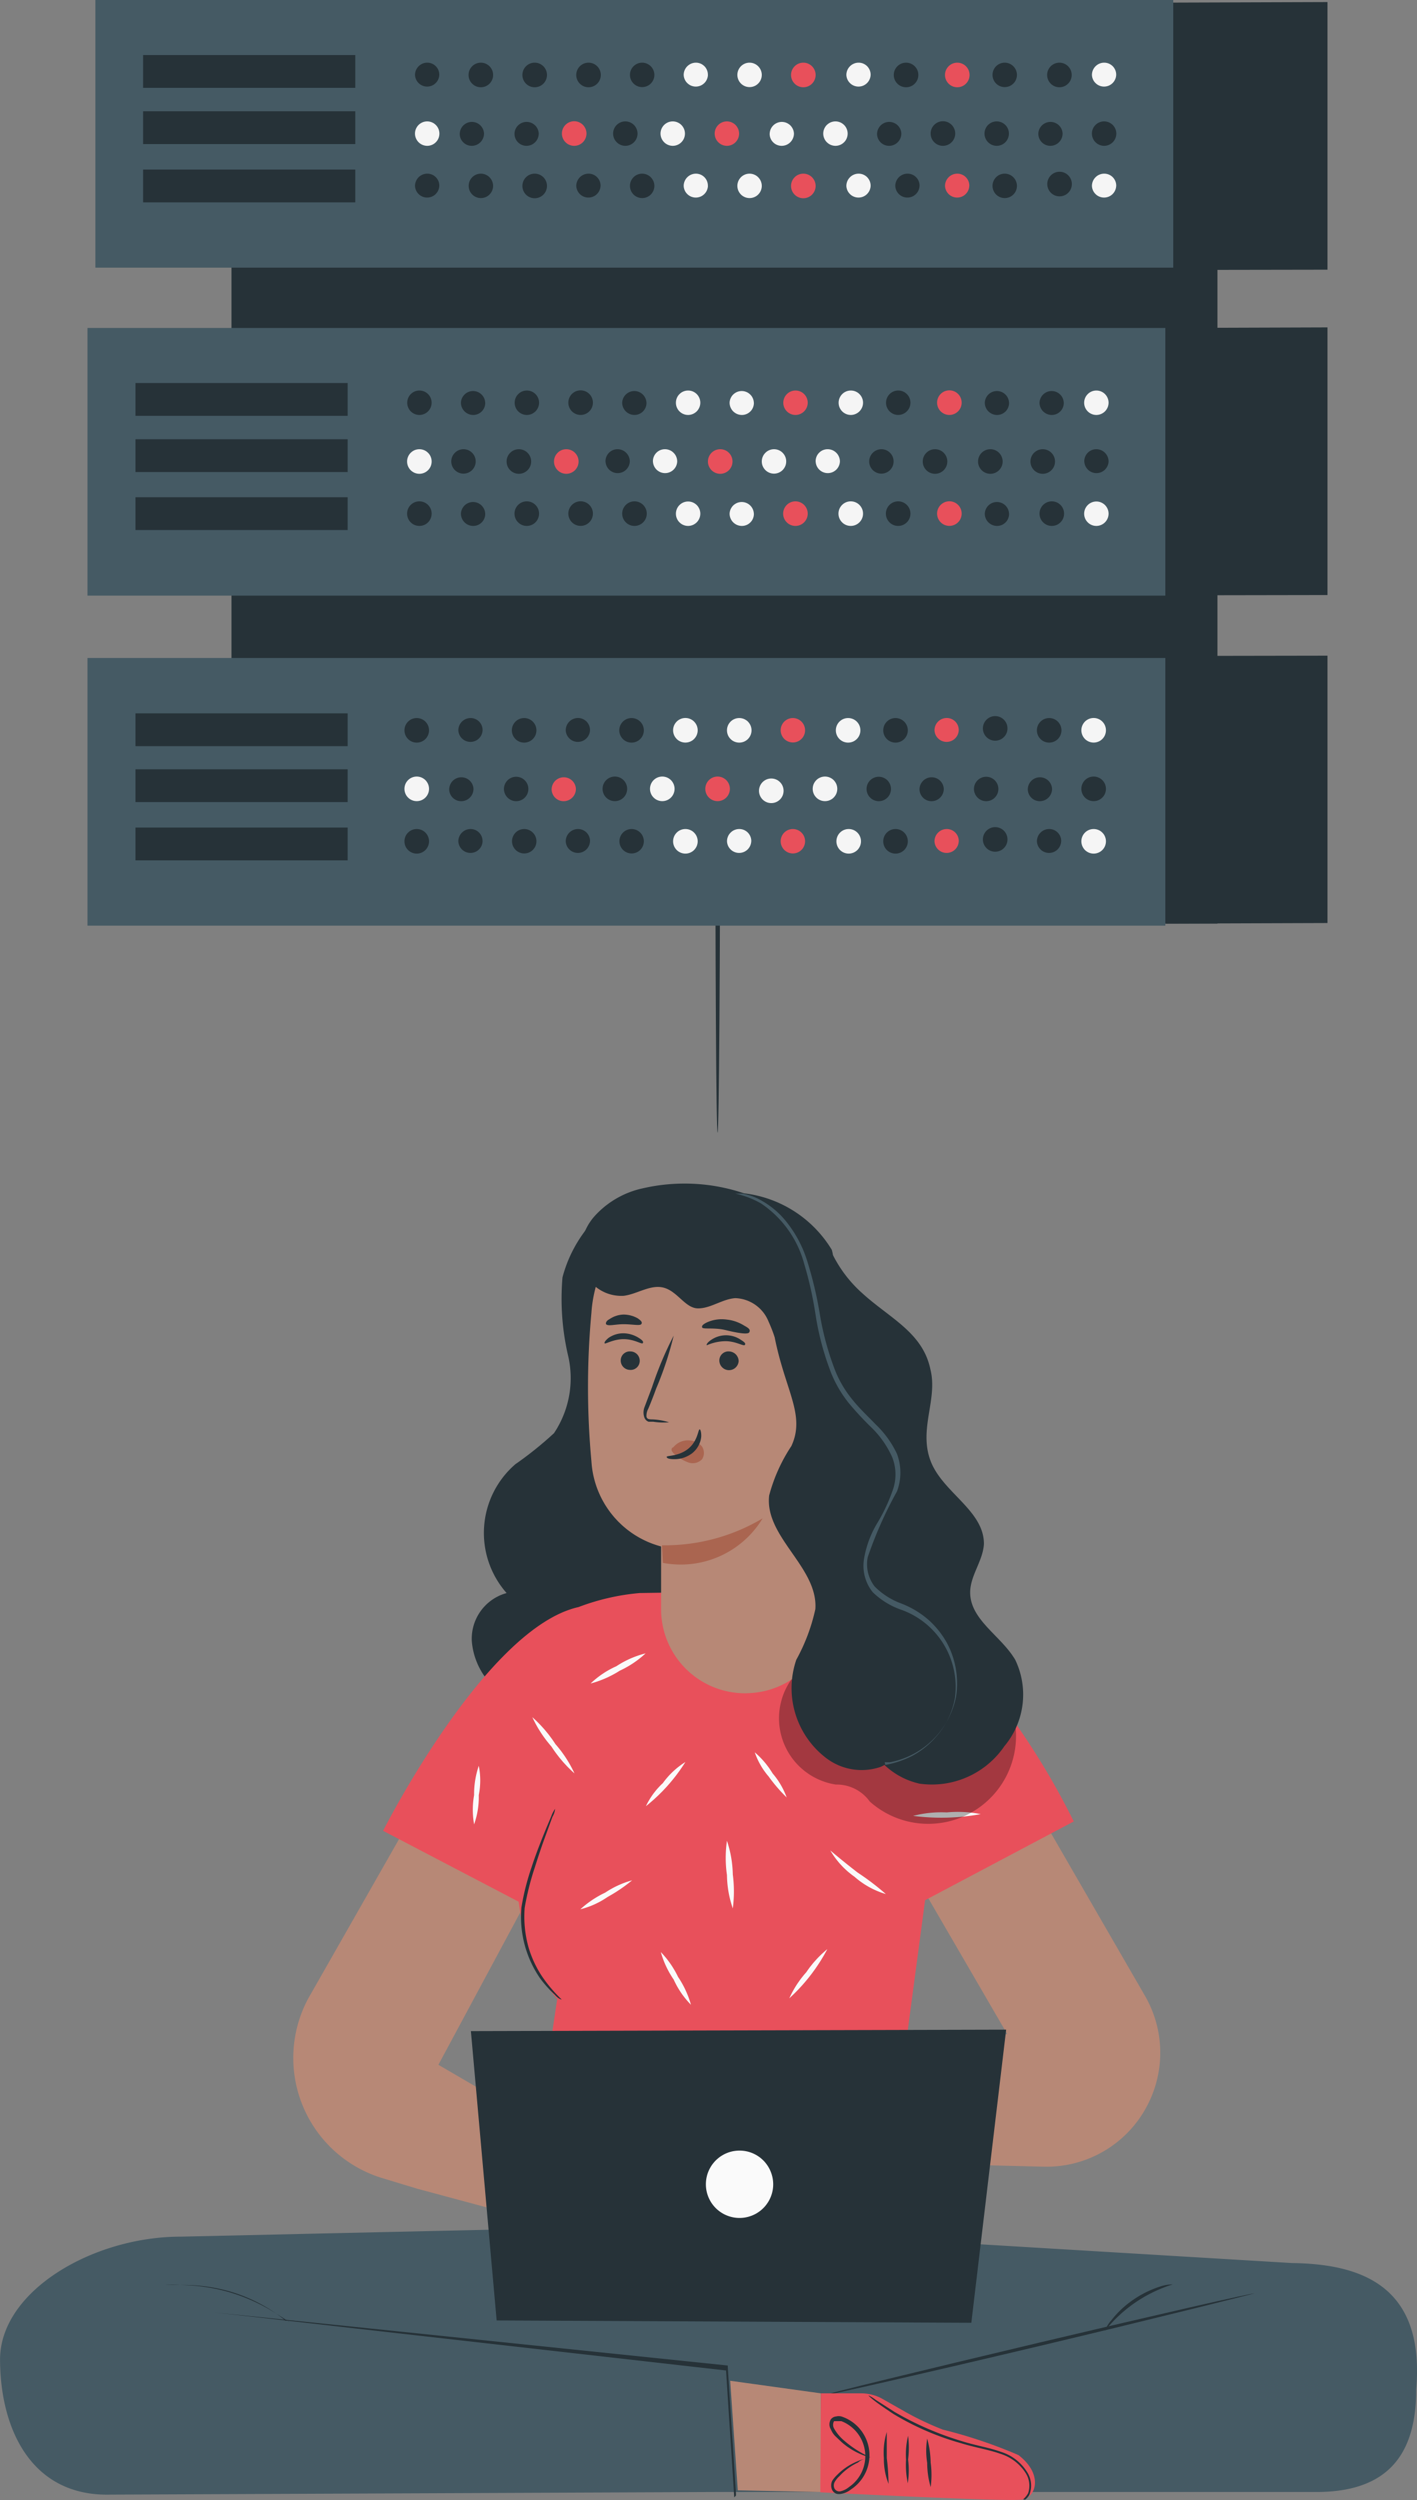 <svg xmlns="http://www.w3.org/2000/svg" width="122.67" height="216.294" viewBox="0 0 122.67 216.294">
  <rect x="0" y="0" width="122.67" height="216.294" fill="#808080" stroke="none"/>
  <g id="ILUSTRACIONES-15" transform="translate(-24.58 -6.32)">
    <path id="Trazado_214414" data-name="Trazado 214414" d="M136.41,85.716,94.277,83.183l-.456-.963L82.4,82.5l-3.7-.228a2.708,2.708,0,0,1-.152.3l-38.332.861c-7.6,0-15.657,4.712-15.632,10.666s2.686,11.806,9.526,11.654l52.343-.228h52.089c6.841,0,8.639-4,8.639-8.893C147.963,87.515,142.186,85.792,136.41,85.716Z" transform="translate(0 116.395)" fill="#455a64"/>
    <path id="Trazado_214415" data-name="Trazado 214415" d="M30.23,101.125h49.4l-.152.152-.228-3.6c-.177-2.534-.329-5.067-.481-7.373h0L46.6,86.658,37.02,85.569l-2.534-.279h0l2.534.253,9.6.988,32.3,3.344h0V90c.152,2.356.3,4.839.481,7.373l.228,3.6v.152H30.23Z" transform="translate(8.664 121.103)" fill="#263238"/>
    <path id="Trazado_214416" data-name="Trazado 214416" d="M41.238,87.554s-.557-.38-1.469-.937a15.961,15.961,0,0,0-3.851-1.672,16.215,16.215,0,0,0-4.13-.583H30.5a11.025,11.025,0,0,1,1.292,0,14.669,14.669,0,0,1,4.231.532,13.706,13.706,0,0,1,3.851,1.773,9.776,9.776,0,0,1,1.039.785C41.137,87.427,41.264,87.554,41.238,87.554Z" transform="translate(8.373 119.65)" fill="#263238"/>
    <path id="Trazado_214417" data-name="Trazado 214417" d="M89.927,84.641s-8.285,2.1-18.545,4.535-18.6,4.332-18.621,4.256,8.285-2.1,18.545-4.535S89.9,84.565,89.927,84.641Z" transform="translate(43.215 120.105)" fill="#263238"/>
    <path id="Trazado_214418" data-name="Trazado 214418" d="M68.208,84.33a12.085,12.085,0,0,0-5.878,4.028,2.939,2.939,0,0,1,.557-.912,8.386,8.386,0,0,1,1.925-1.8,8.841,8.841,0,0,1,2.331-1.14,3.293,3.293,0,0,1,1.064-.177Z" transform="translate(57.891 119.631)" fill="#263238"/>
    <path id="Trazado_214419" data-name="Trazado 214419" d="M49.53,87.62l7.854,1.089.025,8.538L50.189,97.1Z" transform="translate(38.262 124.676)" fill="#b78876"/>
    <path id="Trazado_214420" data-name="Trazado 214420" d="M52.661,88.05h3.471a3.775,3.775,0,0,1,1.951.532l1.875,1.064a25.664,25.664,0,0,0,3.268,1.545,41.648,41.648,0,0,1,6.536,2.2c2.179,1.672,1.52,3.648.329,3.851s-17.481-.633-17.481-.633Z" transform="translate(42.985 125.335)" fill="#e8505b"/>
    <path id="Trazado_214421" data-name="Trazado 214421" d="M55.2,93.854a5.878,5.878,0,0,1-.405-2.23,5.954,5.954,0,0,1,.253-2.255v2.255A20.089,20.089,0,0,1,55.2,93.854Z" transform="translate(46.301 127.36)" fill="#263238"/>
    <path id="Trazado_214422" data-name="Trazado 214422" d="M55.7,93.6a7.6,7.6,0,0,1-.152-2.052,6.815,6.815,0,0,1,.177-2.052,8.183,8.183,0,0,1,0,2.052A7.6,7.6,0,0,1,55.7,93.6Z" transform="translate(47.469 127.559)" fill="#263238"/>
    <path id="Trazado_214423" data-name="Trazado 214423" d="M56.616,93.8a7.6,7.6,0,0,1-.3-2.1,6.511,6.511,0,0,1,0-2.1,8.233,8.233,0,0,1,.3,2.077,7.778,7.778,0,0,1,0,2.128Z" transform="translate(48.531 127.697)" fill="#263238"/>
    <path id="Trazado_214424" data-name="Trazado 214424" d="M56.491,92.4a4.46,4.46,0,0,1-.735-.228,6.283,6.283,0,0,1-1.773-1.089l-.507-.481a1.749,1.749,0,0,1-.431-.633.811.811,0,0,1,0-.861.633.633,0,0,1,.456-.253.913.913,0,0,1,.456,0,3.531,3.531,0,0,1,.836,6.308,1.849,1.849,0,0,1-.811.38.938.938,0,0,1-.456,0,.71.71,0,0,1-.355-.3.937.937,0,0,1,0-.836,3.142,3.142,0,0,1,.456-.532,5.219,5.219,0,0,1,1.723-1.14,2.889,2.889,0,0,1,.735-.228,1.3,1.3,0,0,0-.684.329,5.068,5.068,0,0,0-1.621,1.191,1.977,1.977,0,0,0-.405.507.608.608,0,0,0,0,.583.481.481,0,0,0,.557.2,1.774,1.774,0,0,0,.684-.355,3.243,3.243,0,0,0-.659-5.7h-.633a.633.633,0,0,0,0,.633,3.775,3.775,0,0,0,.861,1.039A9.019,9.019,0,0,0,56.491,92.4Z" transform="translate(43.462 126.529)" fill="#263238"/>
    <path id="Trazado_214425" data-name="Trazado 214425" d="M67.638,97.114a1.951,1.951,0,0,0,.431-.532,2.027,2.027,0,0,0-.228-1.773,4,4,0,0,0-2.2-1.647c-.988-.355-2.179-.532-3.395-.912a23.638,23.638,0,0,1-5.852-2.534c-.684-.456-1.241-.836-1.6-1.115s-.557-.456-.532-.481a3.727,3.727,0,0,1,.608.38l1.621,1.039a26.754,26.754,0,0,0,5.827,2.534c1.191.38,2.382.557,3.42.937a4.079,4.079,0,0,1,2.28,1.8,2.128,2.128,0,0,1,.152,1.925,1.469,1.469,0,0,1-.355.405Z" transform="translate(45.514 125.443)" fill="#263238"/>
    <path id="Trazado_214426" data-name="Trazado 214426" d="M54.257,47.09a11.528,11.528,0,0,0-5.7,7.221,21.712,21.712,0,0,0,.507,6.866,8.563,8.563,0,0,1-1.241,6.613,31.039,31.039,0,0,1-3.344,2.686,7.854,7.854,0,0,0-.76,11.148,4.1,4.1,0,0,0-3.015,4.13,6.131,6.131,0,0,0,2.711,4.636,12.389,12.389,0,0,0,5.067,1.976,11.147,11.147,0,0,0,5.776-.152,19.027,19.027,0,0,0,5.5-4.1,29.947,29.947,0,0,0,6.106-5.776,17.177,17.177,0,0,0,1.976-9.45A81.934,81.934,0,0,0,65.3,53.018" transform="translate(24.718 62.522)" fill="#263238"/>
    <path id="Trazado_214427" data-name="Trazado 214427" d="M68.363,65.32,81.765,88.5a9.83,9.83,0,0,1,.3,9.323h0a9.83,9.83,0,0,1-9.1,5.472l-20.5-.507-.557-7.449,17.937-3.522-12.212-21Z" transform="translate(41.927 90.478)" fill="#b78876"/>
    <path id="Trazado_214428" data-name="Trazado 214428" d="M45.315,105.106l18.849,5.067.38-5.65L47.164,94.389,59.832,70.827,49.165,65.38,35.89,88.663h0a10.869,10.869,0,0,0,6.334,15.505Z" transform="translate(15.368 90.57)" fill="#b78876"/>
    <path id="Trazado_214429" data-name="Trazado 214429" d="M84.591,87.435l12.87-6.815a64.833,64.833,0,0,0-5.548-9.2A28.223,28.223,0,0,0,74.685,60.63h0l-14.8.228a19.685,19.685,0,0,0-5.3,1.216h0C46.537,63.873,37.67,81.43,37.67,81.43L49.4,87.561l.279,1.849a12.668,12.668,0,0,0,3.066,6.562L49.4,118.42l38,.684-4.89-16.063Z" transform="translate(20.074 83.286)" fill="#e8505b"/>
    <path id="Trazado_214430" data-name="Trazado 214430" d="M45.894,84.583s-.228,0-.583-.405a9.982,9.982,0,0,1-1.292-1.444,9.349,9.349,0,0,1-1.6-6.131,21.077,21.077,0,0,1,.861-3.42c.329-1.013.684-1.925.988-2.686s.557-1.343.735-1.773a2.534,2.534,0,0,1,.329-.633,1.647,1.647,0,0,1-.228.684l-.659,1.8c-.279.76-.583,1.672-.912,2.711a23.385,23.385,0,0,0-.836,3.37,9.881,9.881,0,0,0,.329,3.395A9.248,9.248,0,0,0,44.2,82.582a12.085,12.085,0,0,0,1.7,2Z" transform="translate(27.304 94.726)" fill="#263238"/>
    <path id="Trazado_214431" data-name="Trazado 214431" d="M46.418,69.824a11.351,11.351,0,0,1-2-2.331A10.489,10.489,0,0,1,42.77,64.96a11.35,11.35,0,0,1,2,2.331A10.489,10.489,0,0,1,46.418,69.824Z" transform="translate(27.895 89.926)" fill="#fafafa"/>
    <path id="Trazado_214432" data-name="Trazado 214432" d="M49.523,62.78a8.487,8.487,0,0,1-2.229,1.495A9.07,9.07,0,0,1,44.76,65.39a7.828,7.828,0,0,1,2.23-1.495,8.209,8.209,0,0,1,2.534-1.115Z" transform="translate(30.947 86.583)" fill="#fafafa"/>
    <path id="Trazado_214433" data-name="Trazado 214433" d="M40.848,71.687a7.22,7.22,0,0,1,0-2.534,7.6,7.6,0,0,1,.405-2.534,6.461,6.461,0,0,1,0,2.534A7.043,7.043,0,0,1,40.848,71.687Z" transform="translate(24.775 92.472)" fill="#fafafa"/>
    <path id="Trazado_214434" data-name="Trazado 214434" d="M48.894,70.53a14.011,14.011,0,0,1-2.128,1.444,7.245,7.245,0,0,1-2.356,1.064,8.767,8.767,0,0,1,2.154-1.444A7.981,7.981,0,0,1,48.894,70.53Z" transform="translate(30.41 98.468)" fill="#fafafa"/>
    <path id="Trazado_214435" data-name="Trazado 214435" d="M50.07,66.49a15.2,15.2,0,0,1-3.42,3.826,6.587,6.587,0,0,1,1.469-2A6.967,6.967,0,0,1,50.07,66.49Z" transform="translate(33.845 92.272)" fill="#fafafa"/>
    <path id="Trazado_214436" data-name="Trazado 214436" d="M53.132,70.062a13.661,13.661,0,0,1-1.571-1.824A6.334,6.334,0,0,1,50.37,66.16a7.4,7.4,0,0,1,1.545,1.824A6.689,6.689,0,0,1,53.132,70.062Z" transform="translate(39.55 91.766)" fill="#fafafa"/>
    <path id="Trazado_214437" data-name="Trazado 214437" d="M49.991,75.032a9.2,9.2,0,0,1-.507-2.888,10.363,10.363,0,0,1,0-2.964,9.7,9.7,0,0,1,.507,2.914,11.349,11.349,0,0,1,0,2.939Z" transform="translate(38.028 96.398)" fill="#fafafa"/>
    <path id="Trazado_214438" data-name="Trazado 214438" d="M49.77,77.54a7.449,7.449,0,0,1-1.495-2.179A7.955,7.955,0,0,1,47.16,72.98a8.284,8.284,0,0,1,1.495,2.153A8.411,8.411,0,0,1,49.77,77.54Z" transform="translate(34.627 102.225)" fill="#fafafa"/>
    <path id="Trazado_214439" data-name="Trazado 214439" d="M54.844,72.88a15.633,15.633,0,0,1-3.294,4.256,8.842,8.842,0,0,1,1.469-2.255A9.374,9.374,0,0,1,54.844,72.88Z" transform="translate(41.359 102.072)" fill="#fafafa"/>
    <path id="Trazado_214440" data-name="Trazado 214440" d="M57.764,73.285a7.17,7.17,0,0,1-2.711-1.495,7.271,7.271,0,0,1-2.1-2.28s1.064.912,2.382,1.925A22.117,22.117,0,0,1,57.764,73.285Z" transform="translate(43.506 96.904)" fill="#fafafa"/>
    <path id="Trazado_214441" data-name="Trazado 214441" d="M61.632,68.389a18.926,18.926,0,0,1-5.852.152,9.8,9.8,0,0,1,2.914-.3A10.133,10.133,0,0,1,61.632,68.389Z" transform="translate(47.846 94.883)" fill="#fafafa"/>
    <g id="Grupo_145913" data-name="Grupo 145913" transform="translate(92.021 151.593)" opacity="0.3">
      <path id="Trazado_214442" data-name="Trazado 214442" d="M70.709,64.8a7.6,7.6,0,0,1-11.654,9.45,3.522,3.522,0,0,0-2.939-1.469A5.8,5.8,0,0,1,52.29,63.66Z" transform="translate(-51.199 -63.66)"/>
    </g>
    <path id="Trazado_214443" data-name="Trazado 214443" d="M42.9,100.788,40.67,75.757l46.338-.127-3.015,25.361Z" transform="translate(24.675 106.289)" fill="#263238"/>
    <path id="Trazado_214444" data-name="Trazado 214444" d="M54.558,82.7a2.914,2.914,0,1,1-.853-2.086,2.939,2.939,0,0,1,.853,2.086Z" transform="translate(36.958 112.622)" fill="#fafafa"/>
    <path id="Trazado_214445" data-name="Trazado 214445" d="M58.474,89.105a7.246,7.246,0,0,0,7.094-7.145l.329-28.68h0a2.255,2.255,0,0,0-2.052-2.306L51.684,47.885c-3.876-.405-6.461,4.383-6.714,8.285a69.853,69.853,0,0,0,0,12.9A8.133,8.133,0,0,0,51,76.412v5.5a7.271,7.271,0,0,0,7.4,7.2Z" transform="translate(30.812 63.704)" fill="#b78876"/>
    <path id="Trazado_214446" data-name="Trazado 214446" d="M45.79,53.232a.811.811,0,0,0,.785.836.785.785,0,0,0,.861-.76.811.811,0,0,0-.785-.836.785.785,0,0,0-.861.76Z" transform="translate(32.526 70.77)" fill="#263238"/>
    <path id="Trazado_214447" data-name="Trazado 214447" d="M45.248,52.711c0,.127.735-.355,1.647-.355s1.545.456,1.647.355,0-.253-.329-.456a2.533,2.533,0,0,0-1.343-.405,2.229,2.229,0,0,0-1.292.405C45.3,52.483,45.2,52.661,45.248,52.711Z" transform="translate(31.675 69.822)" fill="#263238"/>
    <path id="Trazado_214448" data-name="Trazado 214448" d="M49.16,53.232a.837.837,0,0,0,1.672.076.861.861,0,0,0-.811-.836.785.785,0,0,0-.861.76Z" transform="translate(37.694 70.77)" fill="#263238"/>
    <path id="Trazado_214449" data-name="Trazado 214449" d="M48.737,52.784a4.152,4.152,0,0,1,1.621-.355c.887,0,1.571.456,1.672.329s0-.228-.355-.456a2.28,2.28,0,0,0-2.534,0C48.788,52.531,48.687,52.733,48.737,52.784Z" transform="translate(37.027 69.926)" fill="#263238"/>
    <path id="Trazado_214450" data-name="Trazado 214450" d="M48.776,59.429a5.549,5.549,0,0,0-1.444-.253c-.228,0-.456,0-.507-.228a1.242,1.242,0,0,1,.152-.684q.355-.836.684-1.748a29.413,29.413,0,0,0,1.52-4.586,30.707,30.707,0,0,0-1.875,4.459l-.659,1.748a1.292,1.292,0,0,0,0,.887.608.608,0,0,0,.355.355h.405a5.6,5.6,0,0,0,1.368.051Z" transform="translate(33.721 69.944)" fill="#263238"/>
    <path id="Trazado_214451" data-name="Trazado 214451" d="M47.2,60.5a16.569,16.569,0,0,0,8.715-2.331,8.285,8.285,0,0,1-8.639,3.851Z" transform="translate(34.688 79.514)" fill="#aa6550"/>
    <path id="Trazado_214452" data-name="Trazado 214452" d="M47.688,56.1a1.621,1.621,0,0,1,1.444-.583,1.5,1.5,0,0,1,1.039.532,1.013,1.013,0,0,1,0,1.089,1.115,1.115,0,0,1-1.191.279,3.5,3.5,0,0,1-1.14-.684.811.811,0,0,1-.253-.253.253.253,0,0,1,0-.329" transform="translate(35.188 75.428)" fill="#aa6550"/>
    <path id="Trazado_214453" data-name="Trazado 214453" d="M50.223,55.13c-.152,0-.152.988-.988,1.672s-1.875.583-1.875.709.228.2.659.2a2.534,2.534,0,0,0,1.571-.532,2.1,2.1,0,0,0,.76-1.393C50.375,55.383,50.274,55.13,50.223,55.13Z" transform="translate(34.934 74.852)" fill="#263238"/>
    <path id="Trazado_214454" data-name="Trazado 214454" d="M48.575,52.056c0,.228.988,0,2.027.253s1.925.405,2.052.2,0-.355-.431-.583A3.547,3.547,0,0,0,50.7,51.4a3.116,3.116,0,0,0-1.6.2C48.727,51.752,48.524,51.929,48.575,52.056Z" transform="translate(36.785 69.084)" fill="#263238"/>
    <path id="Trazado_214455" data-name="Trazado 214455" d="M45.3,52.046c.177.2.785,0,1.52,0s1.393.152,1.52,0,0-.3-.3-.507a2.534,2.534,0,0,0-1.241-.329,2.306,2.306,0,0,0-1.216.405C45.324,51.742,45.248,51.945,45.3,52.046Z" transform="translate(31.75 68.84)" fill="#263238"/>
    <path id="Trazado_214456" data-name="Trazado 214456" d="M82.054,87.939c-1.216-2.077-3.9-3.446-3.9-5.827,0-1.469,1.115-2.736,1.191-4.206,0-2.914-3.623-4.459-4.636-7.221s.659-5.3,0-7.879c-.659-3.192-3.547-4.434-5.9-6.587a11.123,11.123,0,0,1-2.534-3.294,4.107,4.107,0,0,0-.1-.456,10.286,10.286,0,0,0-7.6-4.89,16.139,16.139,0,0,0-8.766-.431,7.854,7.854,0,0,0-4.1,2.331,4.788,4.788,0,0,0-1.14,4.434,3.522,3.522,0,0,0,3.6,2.534c1.191-.152,2.356-1.039,3.522-.684s1.824,1.773,2.914,1.773,2.1-.811,3.218-.887A3.218,3.218,0,0,1,60.7,58.677a12.67,12.67,0,0,1,.532,1.368c.912,4.611,2.686,6.714,1.444,9.4a14.39,14.39,0,0,0-1.925,4.282c-.405,3.6,4.256,6.207,4,9.83A16.265,16.265,0,0,1,63.1,87.939,7.6,7.6,0,0,0,65.637,96.4a5.067,5.067,0,0,0,4.586.861,1.824,1.824,0,0,0,.507-.228,6.461,6.461,0,0,0,3.04,1.621,7.6,7.6,0,0,0,7.347-3.243,6.942,6.942,0,0,0,.937-7.474Z" transform="translate(30.414 61.982)" fill="#263238"/>
    <path id="Trazado_214457" data-name="Trazado 214457" d="M62.7,96.509a8.412,8.412,0,0,0,2.28-.76A7.246,7.246,0,0,0,67.156,94a6.79,6.79,0,0,0,1.571-3.294,7.094,7.094,0,0,0-4.586-7.6,6.689,6.689,0,0,1-2.534-1.545,3.648,3.648,0,0,1-.735-2.964,8.766,8.766,0,0,1,1.089-2.939,15.049,15.049,0,0,0,1.343-2.812,4.054,4.054,0,0,0,0-2.939,8.259,8.259,0,0,0-1.748-2.534,27.49,27.49,0,0,1-2.027-2.179,10.438,10.438,0,0,1-1.495-2.534,24.044,24.044,0,0,1-1.368-5.067,32.049,32.049,0,0,0-.988-4.434,9.146,9.146,0,0,0-3.724-5.219A7.6,7.6,0,0,0,49.7,47.08h.633a5.067,5.067,0,0,1,1.7.633,7.322,7.322,0,0,1,2.179,1.9,10.286,10.286,0,0,1,1.748,3.37,33.34,33.34,0,0,1,1.064,4.484,24.449,24.449,0,0,0,1.393,5.067,9.653,9.653,0,0,0,1.444,2.382c.583.735,1.317,1.419,2.027,2.154A8.538,8.538,0,0,1,63.71,69.6a4.611,4.611,0,0,1,0,3.243,34.656,34.656,0,0,0-2.534,5.7,3.142,3.142,0,0,0,.608,2.534,6.308,6.308,0,0,0,2.306,1.469,7.905,7.905,0,0,1,2.356,1.419,7.6,7.6,0,0,1,1.621,2.052,7.4,7.4,0,0,1,.76,4.56,7.207,7.207,0,0,1-5.726,5.7h-.456Z" transform="translate(38.522 62.507)" fill="#455a64"/>
    <path id="Trazado_214458" data-name="Trazado 214458" d="M49.223,85.654c-.127,0-.2-15.024-.2-33.595s0-33.569.2-33.569.228,15.024.228,33.569S49.349,85.654,49.223,85.654Z" transform="translate(37.479 18.663)" fill="#263238"/>
    <rect id="Rectángulo_43921" data-name="Rectángulo 43921" width="85.355" height="70.28" transform="translate(44.62 15.947)" fill="#263238"/>
    <rect id="Rectángulo_43922" data-name="Rectángulo 43922" width="93.31" height="23.156" transform="translate(32.155 34.696)" fill="#455a64"/>
    <rect id="Rectángulo_43923" data-name="Rectángulo 43923" width="18.368" height="2.838" transform="translate(36.31 39.459)" fill="#263238"/>
    <rect id="Rectángulo_43924" data-name="Rectángulo 43924" width="18.368" height="2.838" transform="translate(36.31 44.323)" fill="#263238"/>
    <rect id="Rectángulo_43925" data-name="Rectángulo 43925" width="18.368" height="2.838" transform="translate(36.31 49.339)" fill="#263238"/>
    <path id="Trazado_214459" data-name="Trazado 214459" d="M40.6,20.7a1.064,1.064,0,0,1-1.064,1.064A1.057,1.057,0,1,1,40.6,20.7Z" transform="translate(21.347 20.457)" fill="#263238"/>
    <path id="Trazado_214460" data-name="Trazado 214460" d="M42.433,20.7a1.039,1.039,0,0,1-1.039,1.064A1.064,1.064,0,0,1,40.33,20.7a1.051,1.051,0,0,1,2.1,0Z" transform="translate(24.153 20.457)" fill="#263238"/>
    <path id="Trazado_214461" data-name="Trazado 214461" d="M44.273,20.7a1.064,1.064,0,0,1-1.064,1.064A1.057,1.057,0,1,1,44.273,20.7Z" transform="translate(26.975 20.457)" fill="#263238"/>
    <path id="Trazado_214462" data-name="Trazado 214462" d="M46.128,20.714a1.064,1.064,0,1,1-1.064-1.064,1.064,1.064,0,0,1,1.064,1.064Z" transform="translate(29.781 20.442)" fill="#263238"/>
    <path id="Trazado_214463" data-name="Trazado 214463" d="M60.333,20.7a1.039,1.039,0,0,1-1.039,1.064A1.064,1.064,0,0,1,58.23,20.7a1.051,1.051,0,0,1,2.1,0Z" transform="translate(51.603 20.457)" fill="#263238"/>
    <path id="Trazado_214464" data-name="Trazado 214464" d="M62.2,20.7a1.039,1.039,0,0,1-1.039,1.064A1.064,1.064,0,0,1,60.1,20.7a1.051,1.051,0,0,1,2.1,0Z" transform="translate(54.471 20.457)" fill="#263238"/>
    <path id="Trazado_214465" data-name="Trazado 214465" d="M47.943,20.7A1.039,1.039,0,0,1,46.9,21.763,1.064,1.064,0,0,1,45.84,20.7a1.051,1.051,0,0,1,2.1,0Z" transform="translate(32.603 20.457)" fill="#263238"/>
    <path id="Trazado_214466" data-name="Trazado 214466" d="M56.963,20.7A1.064,1.064,0,0,1,55.9,21.763,1.057,1.057,0,1,1,56.963,20.7Z" transform="translate(46.435 20.457)" fill="#263238"/>
    <path id="Trazado_214467" data-name="Trazado 214467" d="M49.783,20.7a1.064,1.064,0,0,1-1.064,1.064A1.057,1.057,0,1,1,49.783,20.7Z" transform="translate(35.424 20.457)" fill="#f5f5f5"/>
    <path id="Trazado_214468" data-name="Trazado 214468" d="M51.613,20.7a1.039,1.039,0,0,1-1.039,1.064A1.064,1.064,0,0,1,49.51,20.7a1.051,1.051,0,0,1,2.1,0Z" transform="translate(38.231 20.457)" fill="#f5f5f5"/>
    <path id="Trazado_214469" data-name="Trazado 214469" d="M55.343,20.7a1.064,1.064,0,0,1-1.064,1.064A1.057,1.057,0,1,1,55.343,20.7Z" transform="translate(43.951 20.457)" fill="#f5f5f5"/>
    <path id="Trazado_214470" data-name="Trazado 214470" d="M63.733,20.7a1.064,1.064,0,0,1-1.064,1.064A1.057,1.057,0,1,1,63.733,20.7Z" transform="translate(56.817 20.457)" fill="#f5f5f5"/>
    <path id="Trazado_214471" data-name="Trazado 214471" d="M53.453,20.7a1.064,1.064,0,0,1-1.064,1.064A1.057,1.057,0,1,1,53.453,20.7Z" transform="translate(41.052 20.457)" fill="#e8505b"/>
    <path id="Trazado_214472" data-name="Trazado 214472" d="M58.728,20.714a1.064,1.064,0,1,1-1.064-1.064,1.064,1.064,0,0,1,1.064,1.064Z" transform="translate(49.104 20.442)" fill="#e8505b"/>
    <path id="Trazado_214473" data-name="Trazado 214473" d="M61.63,22.724a1.039,1.039,0,0,1,1.039-1.064,1.064,1.064,0,0,1,1.064,1.064,1.051,1.051,0,0,1-2.1,0Z" transform="translate(56.817 23.524)" fill="#263238"/>
    <circle id="Elipse_7022" data-name="Elipse 7022" cx="1.064" cy="1.064" r="1.064" transform="translate(113.786 45.184)" fill="#263238"/>
    <path id="Trazado_214474" data-name="Trazado 214474" d="M58,22.724a1.064,1.064,0,1,1,1.064,1.064A1.064,1.064,0,0,1,58,22.724Z" transform="translate(51.251 23.524)" fill="#263238"/>
    <circle id="Elipse_7023" data-name="Elipse 7023" cx="1.064" cy="1.064" r="1.064" transform="translate(104.462 45.184)" fill="#263238"/>
    <circle id="Elipse_7024" data-name="Elipse 7024" cx="1.064" cy="1.064" r="1.064" transform="translate(68.435 45.184)" fill="#263238"/>
    <path id="Trazado_214475" data-name="Trazado 214475" d="M40,22.724a1.064,1.064,0,0,1,1.064-1.064A1.057,1.057,0,1,1,40,22.724Z" transform="translate(23.647 23.524)" fill="#263238"/>
    <path id="Trazado_214476" data-name="Trazado 214476" d="M54.28,22.724a1.064,1.064,0,0,1,1.064-1.064,1.057,1.057,0,1,1-1.064,1.064Z" transform="translate(45.546 23.524)" fill="#263238"/>
    <path id="Trazado_214477" data-name="Trazado 214477" d="M45.27,22.724a1.039,1.039,0,0,1,1.039-1.064,1.064,1.064,0,0,1,1.064,1.064,1.051,1.051,0,0,1-2.1,0Z" transform="translate(31.729 23.524)" fill="#263238"/>
    <path id="Trazado_214478" data-name="Trazado 214478" d="M52.45,22.724a1.039,1.039,0,0,1,1.039-1.064,1.064,1.064,0,0,1,1.064,1.064,1.051,1.051,0,0,1-2.1,0Z" transform="translate(42.739 23.524)" fill="#f5f5f5"/>
    <path id="Trazado_214479" data-name="Trazado 214479" d="M50.61,22.724a1.064,1.064,0,0,1,1.064-1.064,1.057,1.057,0,1,1-1.064,1.064Z" transform="translate(39.918 23.524)" fill="#f5f5f5"/>
    <path id="Trazado_214480" data-name="Trazado 214480" d="M46.89,22.724a1.039,1.039,0,0,1,1.039-1.064,1.064,1.064,0,0,1,1.064,1.064,1.051,1.051,0,0,1-2.1,0Z" transform="translate(34.213 23.524)" fill="#f5f5f5"/>
    <circle id="Elipse_7025" data-name="Elipse 7025" cx="1.064" cy="1.064" r="1.064" transform="translate(59.821 45.184)" fill="#f5f5f5"/>
    <path id="Trazado_214481" data-name="Trazado 214481" d="M48.77,22.724a1.064,1.064,0,1,1,1.064,1.064,1.064,1.064,0,0,1-1.064-1.064Z" transform="translate(37.096 23.524)" fill="#e8505b"/>
    <circle id="Elipse_7026" data-name="Elipse 7026" cx="1.064" cy="1.064" r="1.064" transform="translate(72.54 45.184)" fill="#e8505b"/>
    <circle id="Elipse_7027" data-name="Elipse 7027" cx="1.064" cy="1.064" r="1.064" transform="translate(59.821 49.694)" fill="#263238"/>
    <path id="Trazado_214482" data-name="Trazado 214482" d="M42.433,24.489a1.039,1.039,0,0,1-1.039,1.064,1.064,1.064,0,0,1-1.064-1.064,1.051,1.051,0,0,1,2.1,0Z" transform="translate(24.153 26.269)" fill="#263238"/>
    <circle id="Elipse_7028" data-name="Elipse 7028" cx="1.064" cy="1.064" r="1.064" transform="translate(69.119 49.694)" fill="#263238"/>
    <path id="Trazado_214483" data-name="Trazado 214483" d="M46.128,24.5a1.064,1.064,0,1,1-1.064-1.064A1.064,1.064,0,0,1,46.128,24.5Z" transform="translate(29.781 26.254)" fill="#263238"/>
    <path id="Trazado_214484" data-name="Trazado 214484" d="M60.333,24.489a1.039,1.039,0,0,1-1.039,1.064,1.064,1.064,0,0,1-1.064-1.064,1.051,1.051,0,0,1,2.1,0Z" transform="translate(51.603 26.269)" fill="#263238"/>
    <circle id="Elipse_7029" data-name="Elipse 7029" cx="1.064" cy="1.064" r="1.064" transform="translate(114.571 49.694)" fill="#263238"/>
    <circle id="Elipse_7030" data-name="Elipse 7030" cx="1.064" cy="1.064" r="1.064" transform="translate(78.443 49.694)" fill="#263238"/>
    <circle id="Elipse_7031" data-name="Elipse 7031" cx="1.064" cy="1.064" r="1.064" transform="translate(101.27 49.694)" fill="#263238"/>
    <path id="Trazado_214485" data-name="Trazado 214485" d="M49.783,24.489a1.064,1.064,0,0,1-1.064,1.064,1.057,1.057,0,1,1,1.064-1.064Z" transform="translate(35.424 26.269)" fill="#f5f5f5"/>
    <path id="Trazado_214486" data-name="Trazado 214486" d="M51.613,24.489a1.039,1.039,0,0,1-1.039,1.064,1.064,1.064,0,0,1-1.064-1.064,1.051,1.051,0,0,1,2.1,0Z" transform="translate(38.231 26.269)" fill="#f5f5f5"/>
    <circle id="Elipse_7032" data-name="Elipse 7032" cx="1.064" cy="1.064" r="1.064" transform="translate(97.166 49.694)" fill="#f5f5f5"/>
    <path id="Trazado_214487" data-name="Trazado 214487" d="M63.733,24.489a1.064,1.064,0,0,1-1.064,1.064,1.057,1.057,0,1,1,1.064-1.064Z" transform="translate(56.817 26.269)" fill="#f5f5f5"/>
    <circle id="Elipse_7033" data-name="Elipse 7033" cx="1.064" cy="1.064" r="1.064" transform="translate(92.377 49.694)" fill="#e8505b"/>
    <path id="Trazado_214488" data-name="Trazado 214488" d="M58.728,24.5a1.064,1.064,0,1,1-1.064-1.064A1.064,1.064,0,0,1,58.728,24.5Z" transform="translate(49.104 26.254)" fill="#e8505b"/>
    <rect id="Rectángulo_43926" data-name="Rectángulo 43926" width="93.31" height="23.156" transform="translate(32.155 63.248)" fill="#455a64"/>
    <circle id="Elipse_7034" data-name="Elipse 7034" cx="1.064" cy="1.064" r="1.064" transform="translate(59.593 68.442)" fill="#263238"/>
    <path id="Trazado_214489" data-name="Trazado 214489" d="M42.343,31.9a1.051,1.051,0,0,1-2.1,0A1.064,1.064,0,0,1,41.3,30.84,1.039,1.039,0,0,1,42.343,31.9Z" transform="translate(24.015 37.602)" fill="#263238"/>
    <circle id="Elipse_7035" data-name="Elipse 7035" cx="1.064" cy="1.064" r="1.064" transform="translate(68.891 68.442)" fill="#263238"/>
    <path id="Trazado_214490" data-name="Trazado 214490" d="M46.013,31.9a1.051,1.051,0,0,1-2.1,0,1.064,1.064,0,0,1,1.064-1.064A1.039,1.039,0,0,1,46.013,31.9Z" transform="translate(29.643 37.602)" fill="#263238"/>
    <path id="Trazado_214491" data-name="Trazado 214491" d="M60.281,32a1.064,1.064,0,1,1-.473-1.057A1.064,1.064,0,0,1,60.281,32Z" transform="translate(51.504 37.503)" fill="#263238"/>
    <circle id="Elipse_7036" data-name="Elipse 7036" cx="1.064" cy="1.064" r="1.064" transform="translate(114.343 68.442)" fill="#263238"/>
    <circle id="Elipse_7037" data-name="Elipse 7037" cx="1.064" cy="1.064" r="1.064" transform="translate(78.19 68.442)" fill="#263238"/>
    <circle id="Elipse_7038" data-name="Elipse 7038" cx="1.064" cy="1.064" r="1.064" transform="translate(101.042 68.442)" fill="#263238"/>
    <path id="Trazado_214492" data-name="Trazado 214492" d="M49.708,31.9a1.064,1.064,0,1,1-1.064-1.064A1.064,1.064,0,0,1,49.708,31.9Z" transform="translate(35.271 37.602)" fill="#f5f5f5"/>
    <circle id="Elipse_7039" data-name="Elipse 7039" cx="1.064" cy="1.064" r="1.064" transform="translate(87.513 68.442)" fill="#f5f5f5"/>
    <circle id="Elipse_7040" data-name="Elipse 7040" cx="1.064" cy="1.064" r="1.064" transform="translate(96.938 68.442)" fill="#f5f5f5"/>
    <path id="Trazado_214493" data-name="Trazado 214493" d="M63.658,31.9a1.064,1.064,0,1,1-1.064-1.064A1.064,1.064,0,0,1,63.658,31.9Z" transform="translate(56.664 37.602)" fill="#f5f5f5"/>
    <path id="Trazado_214494" data-name="Trazado 214494" d="M53.363,31.9A1.057,1.057,0,1,1,52.3,30.84,1.064,1.064,0,0,1,53.363,31.9Z" transform="translate(40.914 37.602)" fill="#e8505b"/>
    <path id="Trazado_214495" data-name="Trazado 214495" d="M58.613,31.9a1.051,1.051,0,0,1-2.1,0,1.064,1.064,0,0,1,1.064-1.064A1.039,1.039,0,0,1,58.613,31.9Z" transform="translate(48.966 37.602)" fill="#e8505b"/>
    <path id="Trazado_214496" data-name="Trazado 214496" d="M61.53,33.9a1.064,1.064,0,1,1,1.064,1.064A1.064,1.064,0,0,1,61.53,33.9Z" transform="translate(56.664 40.669)" fill="#263238"/>
    <path id="Trazado_214497" data-name="Trazado 214497" d="M59.7,33.889a1.051,1.051,0,0,1,2.1,0,1.064,1.064,0,0,1-1.064,1.064A1.039,1.039,0,0,1,59.7,33.889Z" transform="translate(53.857 40.684)" fill="#263238"/>
    <path id="Trazado_214498" data-name="Trazado 214498" d="M57.86,33.889a1.057,1.057,0,1,1,1.064,1.064,1.064,1.064,0,0,1-1.064-1.064Z" transform="translate(51.036 40.684)" fill="#263238"/>
    <path id="Trazado_214499" data-name="Trazado 214499" d="M56,33.889a1.051,1.051,0,0,1,2.1,0,1.064,1.064,0,0,1-1.064,1.064A1.039,1.039,0,0,1,56,33.889Z" transform="translate(48.183 40.684)" fill="#263238"/>
    <path id="Trazado_214500" data-name="Trazado 214500" d="M41.8,33.889a1.057,1.057,0,1,1,1.064,1.064A1.064,1.064,0,0,1,41.8,33.889Z" transform="translate(26.407 40.684)" fill="#263238"/>
    <path id="Trazado_214501" data-name="Trazado 214501" d="M39.93,33.889a1.051,1.051,0,0,1,2.1,0,1.064,1.064,0,0,1-1.064,1.064,1.039,1.039,0,0,1-1.039-1.064Z" transform="translate(23.54 40.684)" fill="#263238"/>
    <path id="Trazado_214502" data-name="Trazado 214502" d="M54.19,33.889a1.057,1.057,0,1,1,1.064,1.064,1.064,1.064,0,0,1-1.064-1.064Z" transform="translate(45.408 40.684)" fill="#263238"/>
    <path id="Trazado_214503" data-name="Trazado 214503" d="M45.17,33.9a1.064,1.064,0,1,1,1.064,1.064A1.064,1.064,0,0,1,45.17,33.9Z" transform="translate(31.575 40.669)" fill="#263238"/>
    <path id="Trazado_214504" data-name="Trazado 214504" d="M52.35,33.9a1.064,1.064,0,1,1,1.064,1.064A1.064,1.064,0,0,1,52.35,33.9Z" transform="translate(42.586 40.669)" fill="#f5f5f5"/>
    <path id="Trazado_214505" data-name="Trazado 214505" d="M50.528,33.805A1.064,1.064,0,1,1,51,34.862a1.064,1.064,0,0,1-.473-1.057Z" transform="translate(39.772 40.768)" fill="#f5f5f5"/>
    <path id="Trazado_214506" data-name="Trazado 214506" d="M46.79,33.9a1.064,1.064,0,1,1,1.064,1.064A1.064,1.064,0,0,1,46.79,33.9Z" transform="translate(34.06 40.669)" fill="#f5f5f5"/>
    <path id="Trazado_214507" data-name="Trazado 214507" d="M38.4,33.9a1.064,1.064,0,1,1,1.064,1.064A1.064,1.064,0,0,1,38.4,33.9Z" transform="translate(21.193 40.669)" fill="#f5f5f5"/>
    <path id="Trazado_214508" data-name="Trazado 214508" d="M48.68,33.9a1.064,1.064,0,1,1,1.064,1.064A1.064,1.064,0,0,1,48.68,33.9Z" transform="translate(36.958 40.669)" fill="#e8505b"/>
    <path id="Trazado_214509" data-name="Trazado 214509" d="M43.43,33.889a1.051,1.051,0,0,1,2.1,0,1.064,1.064,0,0,1-1.064,1.064,1.039,1.039,0,0,1-1.039-1.064Z" transform="translate(28.907 40.684)" fill="#e8505b"/>
    <path id="Trazado_214510" data-name="Trazado 214510" d="M40.528,35.694a1.064,1.064,0,1,1-1.064-1.064,1.064,1.064,0,0,1,1.064,1.064Z" transform="translate(21.193 43.414)" fill="#263238"/>
    <path id="Trazado_214511" data-name="Trazado 214511" d="M42.343,35.694a1.051,1.051,0,0,1-2.1,0A1.064,1.064,0,0,1,41.3,34.63a1.039,1.039,0,0,1,1.039,1.064Z" transform="translate(24.015 43.414)" fill="#263238"/>
    <path id="Trazado_214512" data-name="Trazado 214512" d="M44.183,35.694a1.057,1.057,0,1,1-1.064-1.064A1.064,1.064,0,0,1,44.183,35.694Z" transform="translate(26.837 43.414)" fill="#263238"/>
    <path id="Trazado_214513" data-name="Trazado 214513" d="M46.013,35.694a1.051,1.051,0,0,1-2.1,0,1.064,1.064,0,0,1,1.064-1.064,1.039,1.039,0,0,1,1.039,1.064Z" transform="translate(29.643 43.414)" fill="#263238"/>
    <path id="Trazado_214514" data-name="Trazado 214514" d="M60.281,35.793a1.064,1.064,0,1,1-.473-1.057,1.064,1.064,0,0,1,.473,1.057Z" transform="translate(51.504 43.315)" fill="#263238"/>
    <path id="Trazado_214515" data-name="Trazado 214515" d="M62.113,35.694a1.051,1.051,0,0,1-2.1,0,1.064,1.064,0,0,1,1.064-1.064,1.039,1.039,0,0,1,1.039,1.064Z" transform="translate(54.333 43.414)" fill="#263238"/>
    <path id="Trazado_214516" data-name="Trazado 214516" d="M47.853,35.694a1.057,1.057,0,1,1-1.064-1.064A1.064,1.064,0,0,1,47.853,35.694Z" transform="translate(32.465 43.414)" fill="#263238"/>
    <path id="Trazado_214517" data-name="Trazado 214517" d="M56.888,35.694a1.064,1.064,0,1,1-1.064-1.064,1.064,1.064,0,0,1,1.064,1.064Z" transform="translate(46.282 43.414)" fill="#263238"/>
    <path id="Trazado_214518" data-name="Trazado 214518" d="M49.708,35.694a1.064,1.064,0,1,1-1.064-1.064,1.064,1.064,0,0,1,1.064,1.064Z" transform="translate(35.271 43.414)" fill="#f5f5f5"/>
    <path id="Trazado_214519" data-name="Trazado 214519" d="M51.523,35.694a1.051,1.051,0,0,1-2.1,0,1.064,1.064,0,0,1,1.064-1.064,1.039,1.039,0,0,1,1.039,1.064Z" transform="translate(38.093 43.414)" fill="#f5f5f5"/>
    <path id="Trazado_214520" data-name="Trazado 214520" d="M55.288,35.694a1.064,1.064,0,1,1-1.064-1.064,1.064,1.064,0,0,1,1.064,1.064Z" transform="translate(43.828 43.414)" fill="#f5f5f5"/>
    <path id="Trazado_214521" data-name="Trazado 214521" d="M63.658,35.694a1.064,1.064,0,1,1-1.064-1.064,1.064,1.064,0,0,1,1.064,1.064Z" transform="translate(56.664 43.414)" fill="#f5f5f5"/>
    <path id="Trazado_214522" data-name="Trazado 214522" d="M53.363,35.694A1.057,1.057,0,1,1,52.3,34.63a1.064,1.064,0,0,1,1.064,1.064Z" transform="translate(40.914 43.414)" fill="#e8505b"/>
    <path id="Trazado_214523" data-name="Trazado 214523" d="M58.613,35.694a1.051,1.051,0,0,1-2.1,0,1.064,1.064,0,0,1,1.064-1.064,1.039,1.039,0,0,1,1.039,1.064Z" transform="translate(48.966 43.414)" fill="#e8505b"/>
    <rect id="Rectángulo_43927" data-name="Rectángulo 43927" width="18.368" height="2.838" transform="translate(36.31 68.037)" fill="#263238"/>
    <rect id="Rectángulo_43928" data-name="Rectángulo 43928" width="18.368" height="2.838" transform="translate(36.31 72.876)" fill="#263238"/>
    <rect id="Rectángulo_43929" data-name="Rectángulo 43929" width="18.368" height="2.838" transform="translate(36.31 77.918)" fill="#263238"/>
    <path id="Trazado_214524" data-name="Trazado 214524" d="M78.42,40.656l-14.01.025V17.551L78.42,17.5Z" transform="translate(61.081 17.145)" fill="#263238"/>
    <path id="Trazado_214525" data-name="Trazado 214525" d="M78.42,29.546l-14.01.025V6.441L78.42,6.39Z" transform="translate(61.081 0.107)" fill="#263238"/>
    <path id="Trazado_214526" data-name="Trazado 214526" d="M78.42,51.841l-14.01.051V28.735l14.01-.025Z" transform="translate(61.081 34.336)" fill="#263238"/>
    <rect id="Rectángulo_43930" data-name="Rectángulo 43930" width="93.31" height="23.156" transform="translate(32.839 6.32)" fill="#455a64"/>
    <rect id="Rectángulo_43931" data-name="Rectángulo 43931" width="18.368" height="2.838" transform="translate(36.969 11.083)" fill="#263238"/>
    <rect id="Rectángulo_43932" data-name="Rectángulo 43932" width="18.368" height="2.838" transform="translate(36.969 15.947)" fill="#263238"/>
    <rect id="Rectángulo_43933" data-name="Rectángulo 43933" width="18.368" height="2.838" transform="translate(36.969 20.989)" fill="#263238"/>
    <path id="Trazado_214527" data-name="Trazado 214527" d="M40.863,9.524a1.051,1.051,0,0,1-2.1,0A1.064,1.064,0,0,1,39.824,8.46a1.039,1.039,0,0,1,1.039,1.064Z" transform="translate(21.745 3.282)" fill="#263238"/>
    <circle id="Elipse_7041" data-name="Elipse 7041" cx="1.064" cy="1.064" r="1.064" transform="translate(65.142 11.742)" fill="#263238"/>
    <path id="Trazado_214528" data-name="Trazado 214528" d="M44.558,9.524A1.064,1.064,0,1,1,43.494,8.46a1.064,1.064,0,0,1,1.064,1.064Z" transform="translate(27.374 3.282)" fill="#263238"/>
    <circle id="Elipse_7042" data-name="Elipse 7042" cx="1.064" cy="1.064" r="1.064" transform="translate(74.465 11.742)" fill="#263238"/>
    <path id="Trazado_214529" data-name="Trazado 214529" d="M60.6,9.524A1.057,1.057,0,1,1,59.539,8.46,1.064,1.064,0,0,1,60.6,9.524Z" transform="translate(52.017 3.282)" fill="#263238"/>
    <circle id="Elipse_7043" data-name="Elipse 7043" cx="1.064" cy="1.064" r="1.064" transform="translate(115.23 11.742)" fill="#263238"/>
    <path id="Trazado_214530" data-name="Trazado 214530" d="M48.213,9.524A1.057,1.057,0,1,1,47.149,8.46a1.064,1.064,0,0,1,1.064,1.064Z" transform="translate(33.017 3.282)" fill="#263238"/>
    <circle id="Elipse_7044" data-name="Elipse 7044" cx="1.064" cy="1.064" r="1.064" transform="translate(101.954 11.742)" fill="#263238"/>
    <path id="Trazado_214531" data-name="Trazado 214531" d="M50.043,9.524a1.051,1.051,0,0,1-2.1,0A1.064,1.064,0,0,1,49,8.46a1.039,1.039,0,0,1,1.039,1.064Z" transform="translate(35.823 3.282)" fill="#f5f5f5"/>
    <path id="Trazado_214532" data-name="Trazado 214532" d="M51.883,9.524A1.057,1.057,0,1,1,50.819,8.46a1.064,1.064,0,0,1,1.064,1.064Z" transform="translate(38.645 3.282)" fill="#f5f5f5"/>
    <path id="Trazado_214533" data-name="Trazado 214533" d="M55.6,9.524a1.051,1.051,0,0,1-2.1,0A1.064,1.064,0,0,1,54.564,8.46,1.039,1.039,0,0,1,55.6,9.524Z" transform="translate(44.35 3.282)" fill="#f5f5f5"/>
    <path id="Trazado_214534" data-name="Trazado 214534" d="M63.993,9.524a1.051,1.051,0,0,1-2.1,0A1.064,1.064,0,0,1,62.954,8.46a1.039,1.039,0,0,1,1.039,1.064Z" transform="translate(57.216 3.282)" fill="#f5f5f5"/>
    <path id="Trazado_214535" data-name="Trazado 214535" d="M53.738,9.524A1.064,1.064,0,1,1,52.674,8.46a1.064,1.064,0,0,1,1.064,1.064Z" transform="translate(41.451 3.282)" fill="#e8505b"/>
    <circle id="Elipse_7045" data-name="Elipse 7045" cx="1.064" cy="1.064" r="1.064" transform="translate(106.388 11.742)" fill="#e8505b"/>
    <path id="Trazado_214536" data-name="Trazado 214536" d="M61.89,11.509a1.057,1.057,0,1,1,1.064,1.064,1.064,1.064,0,0,1-1.064-1.064Z" transform="translate(57.216 6.364)" fill="#263238"/>
    <path id="Trazado_214537" data-name="Trazado 214537" d="M60.06,11.509a1.051,1.051,0,0,1,2.1,0A1.064,1.064,0,0,1,61.1,12.573a1.039,1.039,0,0,1-1.039-1.064Z" transform="translate(54.409 6.364)" fill="#263238"/>
    <path id="Trazado_214538" data-name="Trazado 214538" d="M58.22,11.509a1.057,1.057,0,1,1,1.064,1.064A1.064,1.064,0,0,1,58.22,11.509Z" transform="translate(51.588 6.364)" fill="#263238"/>
    <path id="Trazado_214539" data-name="Trazado 214539" d="M56.38,11.524a1.064,1.064,0,1,1,1.064,1.064,1.064,1.064,0,0,1-1.064-1.064Z" transform="translate(48.766 6.349)" fill="#263238"/>
    <path id="Trazado_214540" data-name="Trazado 214540" d="M42.16,11.509a1.051,1.051,0,0,1,2.1,0A1.064,1.064,0,0,1,43.2,12.573a1.039,1.039,0,0,1-1.039-1.064Z" transform="translate(26.959 6.364)" fill="#263238"/>
    <path id="Trazado_214541" data-name="Trazado 214541" d="M40.29,11.509a1.051,1.051,0,0,1,2.1,0,1.064,1.064,0,0,1-1.064,1.064,1.039,1.039,0,0,1-1.039-1.064Z" transform="translate(24.092 6.364)" fill="#263238"/>
    <path id="Trazado_214542" data-name="Trazado 214542" d="M54.55,11.509a1.051,1.051,0,0,1,2.1,0,1.064,1.064,0,0,1-1.064,1.064,1.039,1.039,0,0,1-1.039-1.064Z" transform="translate(45.96 6.364)" fill="#263238"/>
    <path id="Trazado_214543" data-name="Trazado 214543" d="M45.53,11.509a1.057,1.057,0,1,1,1.064,1.064A1.064,1.064,0,0,1,45.53,11.509Z" transform="translate(32.127 6.364)" fill="#263238"/>
    <path id="Trazado_214544" data-name="Trazado 214544" d="M52.71,11.509a1.057,1.057,0,1,1,1.064,1.064,1.064,1.064,0,0,1-1.064-1.064Z" transform="translate(43.138 6.364)" fill="#f5f5f5"/>
    <path id="Trazado_214545" data-name="Trazado 214545" d="M50.88,11.509a1.051,1.051,0,0,1,2.1,0,1.064,1.064,0,0,1-1.064,1.064,1.039,1.039,0,0,1-1.039-1.064Z" transform="translate(40.332 6.364)" fill="#f5f5f5"/>
    <path id="Trazado_214546" data-name="Trazado 214546" d="M47.15,11.509a1.057,1.057,0,1,1,1.064,1.064,1.064,1.064,0,0,1-1.064-1.064Z" transform="translate(34.612 6.364)" fill="#f5f5f5"/>
    <path id="Trazado_214547" data-name="Trazado 214547" d="M38.76,11.509a1.057,1.057,0,1,1,1.064,1.064A1.064,1.064,0,0,1,38.76,11.509Z" transform="translate(21.745 6.364)" fill="#f5f5f5"/>
    <path id="Trazado_214548" data-name="Trazado 214548" d="M49,11.509a1.057,1.057,0,1,1,1.064,1.064A1.064,1.064,0,0,1,49,11.509Z" transform="translate(37.449 6.364)" fill="#e8505b"/>
    <path id="Trazado_214549" data-name="Trazado 214549" d="M43.78,11.524a1.064,1.064,0,1,1,1.064,1.064,1.064,1.064,0,0,1-1.064-1.064Z" transform="translate(29.444 6.349)" fill="#e8505b"/>
    <path id="Trazado_214550" data-name="Trazado 214550" d="M40.863,13.314a1.051,1.051,0,0,1-2.1,0,1.064,1.064,0,0,1,1.064-1.064,1.039,1.039,0,0,1,1.039,1.064Z" transform="translate(21.745 9.094)" fill="#263238"/>
    <path id="Trazado_214551" data-name="Trazado 214551" d="M42.7,13.314a1.057,1.057,0,1,1-1.064-1.064A1.064,1.064,0,0,1,42.7,13.314Z" transform="translate(24.567 9.094)" fill="#263238"/>
    <path id="Trazado_214552" data-name="Trazado 214552" d="M44.558,13.314a1.064,1.064,0,1,1-1.064-1.064,1.064,1.064,0,0,1,1.064,1.064Z" transform="translate(27.374 9.094)" fill="#263238"/>
    <path id="Trazado_214553" data-name="Trazado 214553" d="M46.373,13.314a1.051,1.051,0,0,1-2.1,0,1.064,1.064,0,0,1,1.064-1.064,1.039,1.039,0,0,1,1.039,1.064Z" transform="translate(30.195 9.094)" fill="#263238"/>
    <path id="Trazado_214554" data-name="Trazado 214554" d="M60.6,13.314a1.057,1.057,0,1,1-1.064-1.064A1.064,1.064,0,0,1,60.6,13.314Z" transform="translate(52.017 9.094)" fill="#263238"/>
    <path id="Trazado_214555" data-name="Trazado 214555" d="M62.481,13.413a1.064,1.064,0,1,1-.473-1.057,1.064,1.064,0,0,1,.473,1.057Z" transform="translate(54.877 8.995)" fill="#263238"/>
    <path id="Trazado_214556" data-name="Trazado 214556" d="M48.213,13.314a1.057,1.057,0,1,1-1.064-1.064,1.064,1.064,0,0,1,1.064,1.064Z" transform="translate(33.017 9.094)" fill="#263238"/>
    <path id="Trazado_214557" data-name="Trazado 214557" d="M57.273,13.314a1.051,1.051,0,0,1-2.1,0,1.064,1.064,0,0,1,1.064-1.064,1.039,1.039,0,0,1,1.039,1.064Z" transform="translate(46.911 9.094)" fill="#263238"/>
    <path id="Trazado_214558" data-name="Trazado 214558" d="M50.043,13.314a1.051,1.051,0,0,1-2.1,0A1.064,1.064,0,0,1,49,12.25a1.039,1.039,0,0,1,1.039,1.064Z" transform="translate(35.823 9.094)" fill="#f5f5f5"/>
    <path id="Trazado_214559" data-name="Trazado 214559" d="M51.883,13.314a1.057,1.057,0,1,1-1.064-1.064,1.064,1.064,0,0,1,1.064,1.064Z" transform="translate(38.645 9.094)" fill="#f5f5f5"/>
    <path id="Trazado_214560" data-name="Trazado 214560" d="M55.6,13.314a1.051,1.051,0,0,1-2.1,0,1.064,1.064,0,0,1,1.064-1.064A1.039,1.039,0,0,1,55.6,13.314Z" transform="translate(44.35 9.094)" fill="#f5f5f5"/>
    <path id="Trazado_214561" data-name="Trazado 214561" d="M63.993,13.314a1.051,1.051,0,0,1-2.1,0,1.064,1.064,0,0,1,1.064-1.064,1.039,1.039,0,0,1,1.039,1.064Z" transform="translate(57.216 9.094)" fill="#f5f5f5"/>
    <path id="Trazado_214562" data-name="Trazado 214562" d="M53.738,13.314a1.064,1.064,0,1,1-1.064-1.064,1.064,1.064,0,0,1,1.064,1.064Z" transform="translate(41.451 9.094)" fill="#e8505b"/>
    <path id="Trazado_214563" data-name="Trazado 214563" d="M58.973,13.314a1.051,1.051,0,0,1-2.1,0,1.064,1.064,0,0,1,1.064-1.064,1.039,1.039,0,0,1,1.039,1.064Z" transform="translate(49.518 9.094)" fill="#e8505b"/>
  </g>
</svg>
